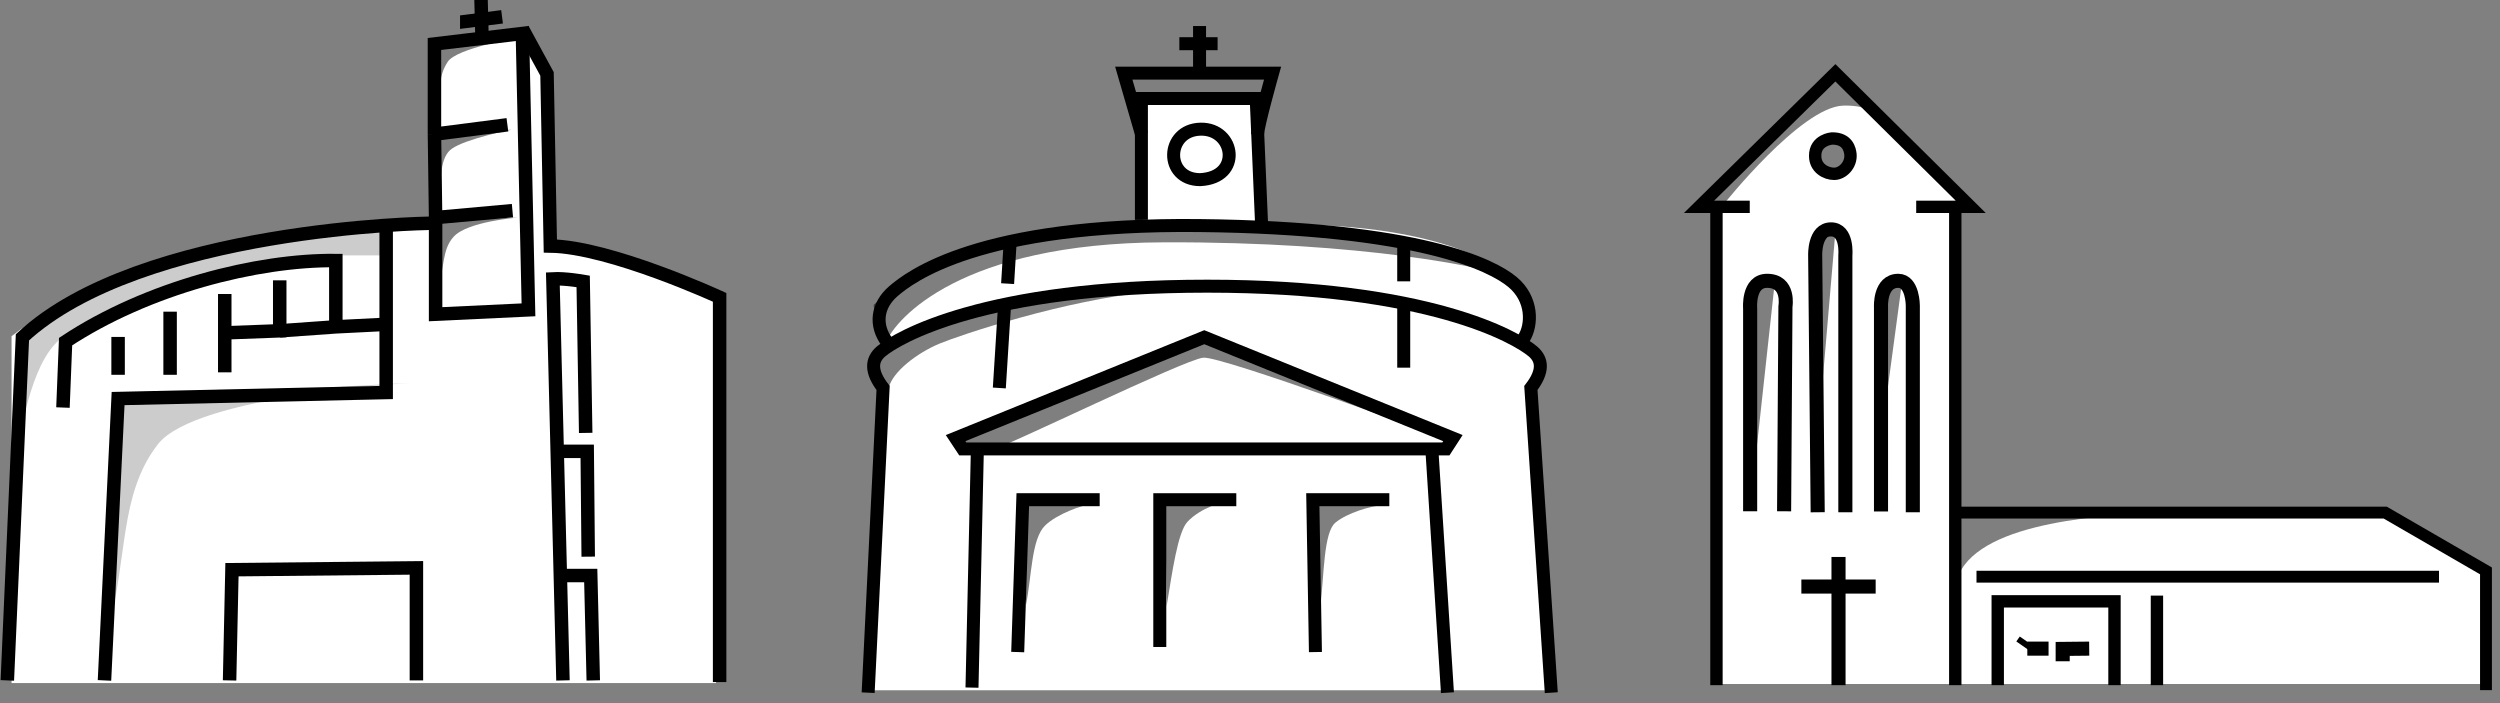 <svg width="192" height="54" viewBox="0 0 192 54" fill="none" xmlns="http://www.w3.org/2000/svg">
<rect x="0" y="0" width="192" height="54" fill="#808080" stroke="none"/>
<path d="M0.888 25.819V52.461H54.994V23.188C49.731 19.57 42.66 19.077 42.66 19.077L42.166 5.92L40.193 2.631L33.615 3.289V16.939C33.615 16.939 13.058 16.445 0.888 25.819Z" fill="white"/>
<path opacity="0.2" d="M1.017 35.161C1.874 32.578 2.403 27.259 5.163 25.661C7.923 24.063 13.014 21.889 13.064 21.877C13.115 21.864 24.847 19.626 24.847 19.626L26.195 19.613L29.658 19.613V17.631C29.658 17.631 28.312 17.504 25.275 17.76C22.238 18.015 11.943 19.767 8.024 21.902C4.104 24.037 1.987 25.648 1.987 25.648L1.017 35.161Z" fill="black"/>
<path opacity="0.2" d="M8.25 48.484C9.838 43.037 9.095 38.012 12.132 34.113C15.055 30.354 31.652 29.395 31.652 29.395L9.649 30.597L9.07 31.875L8.25 48.484Z" fill="black"/>
<path opacity="0.5" d="M33.567 8.669C33.87 6.853 33.618 5.92 34.386 4.744C35.079 3.695 39.679 2.928 39.679 2.928L33.34 3.35L33.567 8.669Z" fill="black"/>
<path opacity="0.5" d="M33.769 15.548C33.832 13.591 33.819 12.057 34.689 11.431C35.773 10.651 39.288 9.96 39.288 9.96L33.177 10.318L33.769 15.548Z" fill="black"/>
<path opacity="0.5" d="M33.605 22.235C34.16 20.573 33.92 19.192 34.84 18.181C35.898 17.005 39.755 16.711 39.755 16.711L33.605 16.916V22.235Z" fill="black"/>
<path d="M17.632 52.256L17.815 43.753L31.98 43.613V52.256" stroke="black" stroke-width="1.035" stroke-miterlimit="10"/>
<path d="M33.366 10.306L33.366 3.377L40.12 2.57L40.587 23.795L33.454 24.131V16.711M33.366 10.306L38.968 9.584M33.366 10.306L33.454 16.711M33.454 16.711L39.356 16.178" stroke="black" stroke-width="1.035" stroke-miterlimit="10"/>
<path d="M36.944 0C36.944 0.141 37.02 2.941 37.02 2.941" stroke="black" stroke-width="1.035" stroke-miterlimit="10"/>
<path d="M35.331 1.701C35.357 1.701 38.558 1.291 38.558 1.291" stroke="black" stroke-width="1.035" stroke-miterlimit="10"/>
<path d="M43.236 52.256L42.46 21.416C43.392 21.364 44.788 21.61 44.788 21.61L44.981 33.247M42.903 44.201L45.369 44.201L45.563 52.256M42.488 34.663C42.576 34.663 45.098 34.663 45.098 34.663L45.175 42.752" stroke="black" stroke-width="1.035" stroke-miterlimit="10"/>
<path d="M17.362 25.559L21.483 25.406V21.531" stroke="black" stroke-width="1.035" stroke-miterlimit="10"/>
<path d="M17.261 22.579V28.594M13.064 23.937V28.786M9.07 25.877C9.07 26.209 9.07 28.786 9.07 28.786" stroke="black" stroke-width="1.035" stroke-miterlimit="10"/>
<path d="M4.835 31.3L5.037 26.237C11.325 22.081 19.781 19.946 25.792 20.01V25.101M25.792 25.101L21.482 25.406M25.792 25.101L29.658 24.907M8.024 52.256L9.07 30.609L29.658 30.144V17.031" stroke="black" stroke-width="1.035" stroke-miterlimit="10"/>
<path d="M32.956 17.148C32.956 17.148 10.847 17.453 1.723 25.904L0.563 52.256M55.267 52.384V22.836C55.267 22.836 46.853 18.958 42.266 18.894L42.011 5.677L40.171 2.301" stroke="black" stroke-width="1.035" stroke-miterlimit="10"/>
<path d="M67.88 29.737L66.716 53.013H119.086C118.569 45.254 117.573 29.737 117.729 29.737C118.504 29.349 119.086 26.828 116.953 26.439C120.25 20.621 109.582 16.741 96.974 17.323C97.129 17.323 96.78 11.763 96.586 8.983L97.75 5.491H86.306L87.47 8.983C87.535 11.763 87.703 17.323 87.858 17.323C66.91 19.069 65.94 24.694 68.267 26.439C67.104 26.828 66.328 28.185 67.88 29.737Z" fill="white"/>
<path opacity="0.5" d="M87.278 8.063C87.785 8.206 88.032 7.895 88.44 7.726C88.724 7.61 89.045 7.688 89.342 7.726C89.811 7.791 90.281 7.869 90.751 7.856C91.715 7.843 92.666 7.636 93.63 7.584C94.001 7.558 94.359 7.558 94.73 7.571C94.99 7.441 95.286 7.454 95.546 7.571C95.608 7.571 95.669 7.571 95.731 7.571C95.731 7.61 95.743 7.636 95.743 7.675C96.052 7.869 96.287 8.206 96.312 8.594C96.46 8.685 96.646 8.737 96.843 8.737C96.856 8.737 96.868 8.737 96.88 8.737C96.967 8.529 97.066 8.309 97.14 8.089C97.375 7.416 97.474 6.729 97.733 6.068C97.721 6.055 97.721 6.03 97.708 6.017C97.399 5.421 96.88 5.343 96.299 5.291C95.175 5.214 94.038 5.188 92.913 5.317C91.85 5.434 90.812 5.615 89.737 5.447C88.872 5.317 88.205 5.343 87.488 5.68C87.389 5.68 87.29 5.693 87.204 5.719C86.586 5.9 86.314 6.535 86.425 7.156C86.499 7.597 86.87 7.947 87.278 8.063Z" fill="black"/>
<path opacity="0.5" d="M89.866 22.247C89.419 22.282 88.959 22.334 88.499 22.387L94.87 22.247C94.857 22.247 97.195 21.685 89.866 22.247Z" fill="black"/>
<path opacity="0.5" d="M67.14 29.363L68.249 29.797C68.551 28.531 70.453 27.104 72.14 26.396C73.714 25.739 81.711 23.045 88.499 22.387L82.631 22.486L72.631 24.398L68.148 26.62L66.674 28.32L67.14 29.363Z" fill="black"/>
<path opacity="0.5" d="M78.796 46.46C79.245 44.213 79.207 41.393 80.266 40.357C81.187 39.458 83.204 38.759 83.79 38.734C84.375 38.709 78.821 38.659 78.821 38.659L78.796 46.46Z" fill="black"/>
<path opacity="0.5" d="M89.492 38.384L89.594 46.568C90.029 43.946 90.451 40.853 91.206 40.064C92.165 39.046 93.892 38.461 94.852 38.41C95.798 38.359 89.492 38.384 89.492 38.384Z" fill="black"/>
<path opacity="0.5" d="M101.244 38.774L101.409 46.568C101.693 44.095 101.657 40.895 102.554 40.144C103.451 39.392 105.304 38.847 106.189 38.798C107.074 38.75 101.244 38.774 101.244 38.774Z" fill="black"/>
<path opacity="0.5" d="M73.81 33.475L74.213 34.342L76.316 34.478C76.933 34.478 90.988 27.594 92.411 27.47C93.834 27.334 111.164 33.747 111.164 33.747L92.638 25.897L73.81 33.475Z" fill="black"/>
<path opacity="0.5" d="M112.708 19.738L106.01 18.066L95.148 16.927L84.16 17.323L75.424 18.797L69.208 21.607L67.094 23.415L67.297 25.148L68.044 26.287C68.791 24.48 73.779 18.673 89.35 18.611C104.922 18.549 114.138 20.617 115.505 21.149C116.873 21.669 112.708 19.738 112.708 19.738Z" fill="black"/>
<path d="M92.487 25.897L73.39 33.647L73.94 34.478H92.487H111.045L111.583 33.647L92.487 25.897Z" stroke="black" stroke-width="0.998" stroke-miterlimit="10"/>
<path d="M75.056 34.78L74.649 52.808" stroke="black" stroke-width="0.998" stroke-miterlimit="10"/>
<path d="M78.16 50.078L78.55 38.378H84.456" stroke="black" stroke-width="0.998" stroke-miterlimit="10"/>
<path d="M89.072 49.688V38.378H94.948" stroke="black" stroke-width="0.998" stroke-miterlimit="10"/>
<path d="M101.025 50.078L100.824 38.378H106.7" stroke="black" stroke-width="0.998" stroke-miterlimit="10"/>
<path d="M109.97 34.586L111.164 53.198" stroke="black" stroke-width="0.998" stroke-miterlimit="10"/>
<path d="M68.136 26.287C67.163 24.986 67.34 23.463 68.604 22.37C69.869 21.277 75.167 17.139 92.11 17.323C109.053 17.507 114.617 20.368 116.159 21.658C117.715 22.947 117.702 24.937 117.019 26.005" stroke="black" stroke-width="0.998" stroke-miterlimit="10"/>
<path d="M66.674 53.198L67.822 29.797C66.852 28.534 66.902 27.64 67.671 26.985C68.931 25.924 75.638 21.978 92.707 21.978C109.776 21.978 116.462 25.924 117.722 26.985C118.491 27.64 118.541 28.534 117.571 29.797L119.138 53.198" stroke="black" stroke-width="0.998" stroke-miterlimit="10"/>
<path d="M77.167 23.167L76.748 29.797" stroke="black" stroke-width="0.998" stroke-miterlimit="10"/>
<path d="M107.806 21.607V18.487" stroke="black" stroke-width="0.998" stroke-miterlimit="10"/>
<path d="M87.66 16.888V7.567H96.476L96.894 17.317" stroke="black" stroke-width="0.998" stroke-miterlimit="10"/>
<path d="M96.586 10.297C96.586 9.685 97.733 5.617 97.733 5.617H86.306L87.664 10.297" stroke="black" stroke-width="0.998" stroke-miterlimit="10"/>
<path d="M107.806 28.237C107.806 27.992 107.806 23.167 107.806 23.167" stroke="black" stroke-width="0.998" stroke-miterlimit="10"/>
<path d="M77.587 18.487L77.384 21.784" stroke="black" stroke-width="0.998" stroke-miterlimit="10"/>
<path d="M92.21 9.92C94.841 9.867 95.423 13.638 92.172 13.797C89.41 13.797 89.489 9.974 92.21 9.92Z" stroke="black" stroke-width="0.998" stroke-miterlimit="10"/>
<path d="M92.126 5.704V2" stroke="black" stroke-width="0.998" stroke-miterlimit="10"/>
<path d="M90.574 3.358C90.764 3.358 93.512 3.358 93.512 3.358" stroke="black" stroke-width="0.998" stroke-miterlimit="10"/>
<path d="M131.841 15.678V52.531H191V43.803L183.241 39.341H150.073V15.678H151.043L140.957 5.591L130.677 15.678H131.841Z" fill="white"/>
<path d="M134.381 15.886H130.483L140.957 5.591L151.353 15.886H147.164" stroke="black" stroke-width="0.95" stroke-miterlimit="10"/>
<path d="M131.824 52.621V15.508" stroke="black" stroke-width="0.95" stroke-miterlimit="10"/>
<path d="M150.165 52.621V15.508" stroke="black" stroke-width="0.95" stroke-miterlimit="10"/>
<path d="M139.599 39.341L139.406 19.62C139.406 19.62 139.327 17.617 140.621 17.617C141.914 17.617 141.723 19.62 141.723 19.62V39.341" stroke="black" stroke-width="1.082" stroke-miterlimit="10"/>
<path d="M134.411 39.266L134.411 23.686C134.411 23.686 134.23 21.567 135.715 21.567C137.466 21.567 137.122 23.548 137.122 23.548L137.019 39.266" stroke="black" stroke-width="1.082" stroke-miterlimit="10"/>
<path d="M144.461 39.28V23.577C144.461 23.577 144.348 21.567 145.789 21.567C146.904 21.567 146.904 23.464 146.904 23.464V39.341" stroke="black" stroke-width="1.082" stroke-miterlimit="10"/>
<path d="M150.165 39.366H183.182L190.923 43.845V53" stroke="black" stroke-width="0.911" stroke-miterlimit="10"/>
<path d="M151.795 44.29L187.315 44.29" stroke="black" stroke-width="0.911" stroke-miterlimit="10"/>
<path d="M165.653 45.742V52.621" stroke="black" stroke-width="0.95" stroke-miterlimit="10"/>
<path d="M153.426 52.621V46.183H162.393V52.621" stroke="black" stroke-width="0.95" stroke-miterlimit="10"/>
<path opacity="0.5" d="M134.456 38.609L136.302 21.691L134.456 22.466L134.456 38.609Z" fill="black"/>
<path opacity="0.5" d="M139.568 34.065L139.581 33.897L140.957 17.811L139.581 18.781L139.568 34.065Z" fill="black"/>
<path opacity="0.5" d="M144.458 33.686L146.089 21.567L144.778 22.501L144.458 33.686Z" fill="black"/>
<path opacity="0.5" d="M150.165 44.966C151.043 40.311 160.357 39.622 165.785 39.341C171.212 39.06 150.165 38.988 150.165 38.988V44.966Z" fill="black"/>
<path opacity="0.5" d="M132.382 15.687C132.382 15.687 138.299 8.237 141.539 8.113C143.719 8.038 144.362 9.021 144.362 9.021L140.808 6.085L130.871 15.687L132.849 15.737L134.071 15.886" fill="black"/>
<path d="M141.198 42.775V52.621" stroke="black" stroke-width="1.082" stroke-miterlimit="10"/>
<path d="M138.345 45.047H144.051" stroke="black" stroke-width="1.082" stroke-miterlimit="10"/>
<path d="M155.698 49.815H157.329" stroke="black" stroke-width="1.082" stroke-miterlimit="10"/>
<path d="M155.562 49.194L155.297 49.573" stroke="black" stroke-width="1.082" stroke-miterlimit="10"/>
<path d="M158.414 50.785V49.836L160.451 49.815" stroke="black" stroke-width="1.082" stroke-miterlimit="10"/>
<path d="M140.688 10.635C141.911 10.62 142.072 11.487 142.115 11.848C142.188 12.671 141.503 13.35 140.862 13.35C140.221 13.35 139.405 12.902 139.405 11.978C139.391 10.736 140.688 10.635 140.688 10.635Z" fill="black" fill-opacity="0.5" stroke="black" stroke-width="0.95" stroke-miterlimit="10"/>
</svg>
